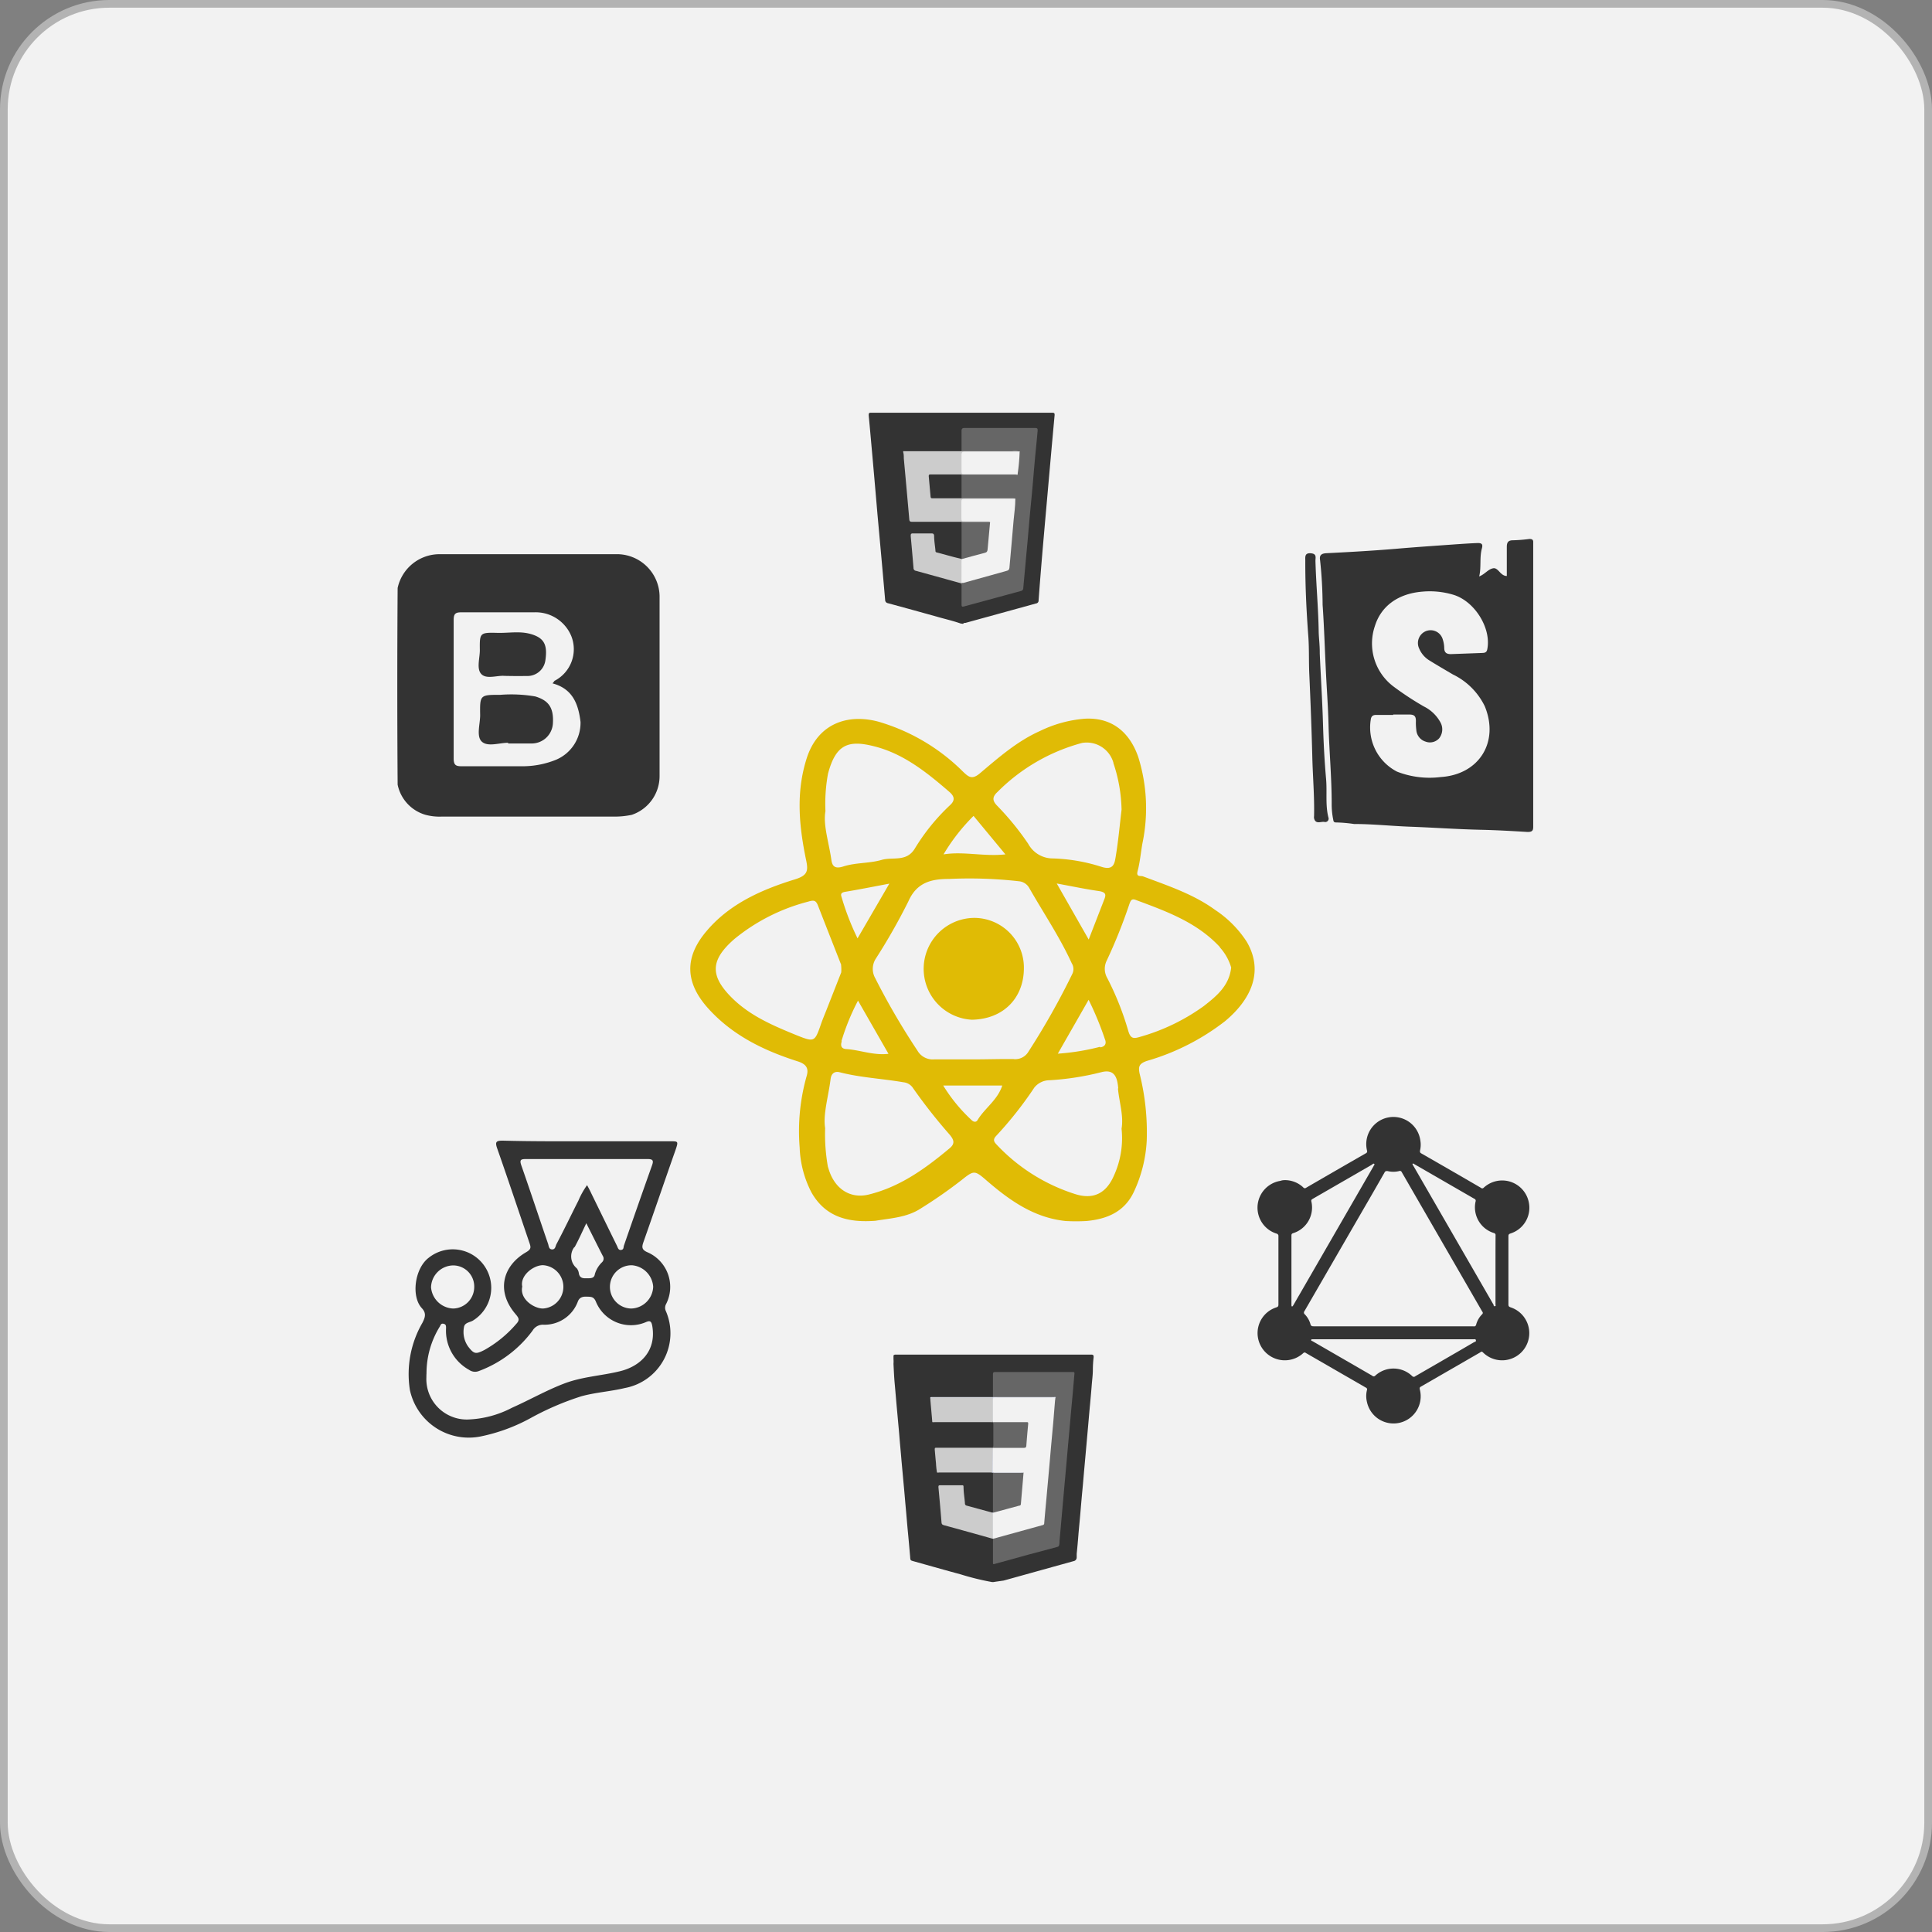 <svg id="Layer_1" data-name="Layer 1" xmlns="http://www.w3.org/2000/svg" viewBox="0 0 251 251"><rect x="0" y="0" width="251" height="251" fill="#808080" stroke="none"/><defs><style>.cls-1,.cls-4{fill:#f2f2f2;}.cls-1{stroke:#b3b3b3;stroke-miterlimit:10;}.cls-2{fill:#e0bb05;}.cls-3{fill:#333;}.cls-5{fill:#666;}.cls-6{fill:#ccc;}.cls-7{fill:#dde1f2;}.cls-8{fill:#eaeaea;}</style></defs><title>buildwith</title><rect class="cls-1" x="0.5" y="0.5" width="250" height="250" rx="13.7" ry="13.7"/><path class="cls-2" d="M114.73,159.6c-3.43.26-6.45-.42-8.3-3.67a13.66,13.66,0,0,1-1.54-5.86,26.26,26.26,0,0,1,.91-9.28c.3-1-.06-1.55-1.16-1.9-4.36-1.39-8.41-3.34-11.57-6.81s-3.13-6.79-.24-10.16c3-3.53,7.17-5.36,11.46-6.68,1.62-.5,1.73-1.1,1.45-2.44-.92-4.43-1.37-8.81.07-13.3s5.3-5.82,9.32-4.74a25.77,25.77,0,0,1,11,6.51c.68.64,1.13,1.07,2.15.22,2.44-2.06,4.87-4.2,7.83-5.52a16.21,16.21,0,0,1,5.86-1.6c3.71-.19,5.86,2,6.89,4.92a22.22,22.22,0,0,1,.56,11.28c-.21,1.19-.31,2.41-.62,3.58-.23.86.39.58.71.71,3.24,1.22,6.54,2.3,9.38,4.37a14.2,14.2,0,0,1,4.07,4.1c2.35,4,.42,7.66-2.82,10.35a30.18,30.18,0,0,1-10.1,5.14c-1.17.38-1.12.86-1,1.6a31.26,31.26,0,0,1,.94,8.77,17.79,17.79,0,0,1-1.68,6.67c-1.23,2.6-3.5,3.52-6.15,3.77a24.5,24.5,0,0,1-2.71,0c-4.13-.43-7.3-2.7-10.31-5.3-1.53-1.33-1.62-1.28-3.23,0a61,61,0,0,1-5.26,3.66C118.85,159.17,116.76,159.26,114.73,159.6Zm18-21a2,2,0,0,0,1.9-1,96.65,96.65,0,0,0,5.68-10.07,1.41,1.41,0,0,0-.07-1.38c-1.56-3.42-3.67-6.53-5.52-9.78a1.72,1.72,0,0,0-1.34-.88,57.52,57.52,0,0,0-9.09-.3c-2.21,0-4.17.4-5.27,2.9a78.87,78.87,0,0,1-4.24,7.46,2.45,2.45,0,0,0-.08,2.52,92.14,92.14,0,0,0,5.49,9.42,2.29,2.29,0,0,0,2.19,1.14c1.7,0,3.39,0,5.09,0S131,138.57,132.71,138.59Zm-22.44-12.24c-1-2.55-2-5.09-3-7.66-.29-.75-.54-.79-1.34-.55a25,25,0,0,0-9.5,4.81c-3,2.6-3.24,4.57-.79,7.23s5.64,4,8.87,5.32c2.31.92,2.33.85,3.16-1.55.2-.57.44-1.13.66-1.69l1.94-4.94A5.42,5.42,0,0,0,110.27,126.35Zm-1.7,26.29c.71,2.69,2.76,4.14,5.24,3.55,4.1-1,7.37-3.37,10.52-6,.73-.6.63-1.08,0-1.82a69.78,69.78,0,0,1-4.72-6,1.67,1.67,0,0,0-1.23-.77c-2.77-.48-5.59-.6-8.33-1.31-.61-.15-1.07.14-1.16.88-.29,2.31-1,4.59-.71,6.38A24,24,0,0,0,108.57,152.64Zm37.07-52.53a3.61,3.61,0,0,0-4.08-2.6,24.4,24.4,0,0,0-11,6.38c-.71.66-.65,1.16,0,1.81a36,36,0,0,1,4,4.91,3.63,3.63,0,0,0,3,1.9,22.76,22.76,0,0,1,6.5,1.09c1.51.49,1.71-.34,1.85-1.2.36-2.13.55-4.29.78-6.22A20,20,0,0,0,145.64,100.11ZM109,112.64c.1.8.37,1.31,1.56.93,1.6-.52,3.41-.39,5-.86,1.43-.41,3.2.31,4.28-1.45a26.75,26.75,0,0,1,4.61-5.68c.67-.62.53-1.14-.09-1.68-2.93-2.54-6-5-9.79-5.94-3.42-.88-5-.2-6,3.57a21.51,21.51,0,0,0-.33,4.85C107.92,108.17,108.67,110.38,109,112.64Zm37.28,29.76c-.11-1.12-.31-2.59-2.18-2.11a35.48,35.48,0,0,1-6.72,1.05,2.56,2.56,0,0,0-2,.95,48.9,48.9,0,0,1-4.94,6.26c-.53.55-.27.83.12,1.24a23.87,23.87,0,0,0,10.15,6.35c2.34.73,4-.1,5-2.39a11.69,11.69,0,0,0,1-6.11C147,145.94,146.4,144.18,146.24,142.4Zm13.23-18.33c-3-3.26-7-4.68-11-6.17-.55-.2-.65.18-.83.69a67.43,67.43,0,0,1-2.89,7.19,2.41,2.41,0,0,0,.07,2.3,37.77,37.77,0,0,1,2.73,6.88c.3,1,.69,1,1.54.74a26.34,26.34,0,0,0,8.27-4c1.59-1.25,3.29-2.59,3.55-5A6.64,6.64,0,0,0,159.47,124.07Zm-15.56,13c.5-.08.88-.39.59-1.08a40.38,40.38,0,0,0-2.11-5.1c-1.32,2.32-2.6,4.54-4,7A30.17,30.17,0,0,0,143.91,137Zm-33.59-.78c-.12.36-.21.92.53,1,1.8.1,3.53.85,5.54.62L112.47,131A29.49,29.49,0,0,0,110.32,136.26ZM131.62,112l-4.14-5a25.12,25.12,0,0,0-3.9,5C126.19,111.58,128.77,112.3,131.62,112Zm10.82,11.06,2.05-5.28c.24-.61.1-.85-.62-1-1.77-.25-3.52-.62-5.58-1ZM111,116.83c-.45.07-.87.14-.68.66a33.33,33.33,0,0,0,2.09,5.42l4.13-7.11C114.54,116.18,112.77,116.53,111,116.83Zm16.26,29.72c.24.23.55.26.72,0,.93-1.57,2.62-2.62,3.23-4.52h-7.67A21.16,21.16,0,0,0,127.26,146.55Zm0-13.07c4.14-.07,6.73-2.86,6.76-6.63a6.46,6.46,0,0,0-6.45-6.6,6.62,6.62,0,0,0-.31,13.23Z" transform="translate(-1 -1)"/><path class="cls-3" d="M77.2,149.27H88.08c1,0,1.06,0,.73,1-1.41,4-2.8,8.08-4.22,12.11-.23.66-.22,1,.57,1.33a4.9,4.9,0,0,1,2.38,6.7,1,1,0,0,0-.06.86,7.24,7.24,0,0,1-5.31,10.06c-1.87.45-3.79.56-5.64,1.07a36.59,36.59,0,0,0-6.68,2.88,23.09,23.09,0,0,1-6.46,2.35,7.82,7.82,0,0,1-9.14-6.06,13.3,13.3,0,0,1,1.62-8.7c.37-.72.55-1.26-.07-1.92-1.41-1.53-.92-5.16.89-6.54a5,5,0,1,1,5.73,8.17c-.42.24-1.08.24-1.15.89a3.28,3.28,0,0,0,.55,2.47c.77,1,1,1,2.07.47A15.31,15.31,0,0,0,68.07,173c.53-.56.3-.81-.17-1.37-2.46-2.95-1.57-6.2,1.46-7.95.65-.38.62-.62.44-1.16-1.4-4.11-2.77-8.23-4.21-12.33-.31-.88-.09-1,.73-1C70,149.29,73.57,149.27,77.2,149.27Zm-20.81,30.8a5.26,5.26,0,0,0,5.34,5.35,13.31,13.31,0,0,0,5.79-1.53c2.26-1,4.45-2.26,6.79-3.15s4.8-1,7.18-1.58c2.76-.65,4.8-2.7,4.25-5.9-.12-.68-.35-.71-.88-.47a4.92,4.92,0,0,1-6.45-2.7c-.27-.63-.62-.61-1.1-.63s-1,0-1.24.64a4.61,4.61,0,0,1-4.55,3,1.56,1.56,0,0,0-1.33.77,15.29,15.29,0,0,1-7,5.26,1.32,1.32,0,0,1-1.24-.16,5.8,5.8,0,0,1-3-5.41c0-.3,0-.51-.33-.58s-.37.16-.48.36a11.55,11.55,0,0,0-1.73,6.11C56.39,179.68,56.4,179.88,56.39,180.07ZM77.8,156c1.11,2.27,2.22,4.55,3.34,6.82.12.23.17.62.55.57s.29-.36.38-.6q1.8-5.21,3.64-10.39c.22-.61.13-.82-.57-.82q-7.92,0-15.83,0c-.66,0-.82.12-.59.8,1.19,3.4,2.32,6.82,3.49,10.23.09.28.09.7.52.71s.43-.43.56-.68c1-1.88,1.9-3.78,2.86-5.67a10.3,10.3,0,0,1,1.12-2C77.46,155.32,77.64,155.65,77.8,156ZM83,171a2.94,2.94,0,0,0,2.86-2.83,3,3,0,0,0-2.76-2.79A2.81,2.81,0,0,0,83,171ZM59.86,165.4A2.92,2.92,0,0,0,57,168.24,3,3,0,0,0,59.89,171a2.8,2.8,0,0,0,2.72-2.79A2.74,2.74,0,0,0,59.86,165.4ZM71.54,171a2.82,2.82,0,0,0,0-5.63c-1.25,0-3,1.35-2.69,2.78C68.49,169.77,70.36,171,71.54,171Zm4.09-8a2,2,0,0,0,.3,2.77,1.37,1.37,0,0,1,.28.71c.13.59.56.6,1,.59s1,.06,1.07-.54A3.53,3.53,0,0,1,79.2,165a.64.64,0,0,0,.11-.84c-.69-1.34-1.35-2.68-2.14-4.24C76.59,161.14,76.15,162.13,75.63,163.07Z" transform="translate(-1 -1)"/><path class="cls-3" d="M56.25,106.85a5.16,5.16,0,0,1-3.59-3.91q-.09-12.78,0-25.55A5.57,5.57,0,0,1,58,73c7.78,0,15.56,0,23.34,0a5.55,5.55,0,0,1,5.35,5.39q0,11.75,0,23.47a5.31,5.31,0,0,1-3.61,5,10.7,10.7,0,0,1-2.39.23H58.39A7,7,0,0,1,56.25,106.85ZM73.1,89.42a4.62,4.62,0,0,0,2.13-5.76,5,5,0,0,0-4.8-3.11c-3.17,0-6.33,0-9.49,0-.77,0-1,.19-1,1q0,9,0,18c0,.83.28,1,1,1,2.67,0,5.35,0,8,0a11.57,11.57,0,0,0,4.31-.85,5.2,5.2,0,0,0,3.17-4.92c-.28-2.29-1-4.29-3.64-5C73,89.55,73,89.46,73.1,89.42ZM67,97.59c1,0,2,0,3,0A2.76,2.76,0,0,0,72.83,95c.13-2.07-.56-3-2.29-3.52A18.45,18.45,0,0,0,66,91.27c-2.64,0-2.66,0-2.62,2.64,0,1.19-.54,2.8.25,3.47s2.23.12,3.4.12Zm2.38-8.77a2.35,2.35,0,0,0,2.47-2c.3-2-.14-2.87-1.67-3.38s-3-.18-4.55-.22c-2.3-.06-2.32,0-2.29,2.24,0,1.07-.47,2.47.22,3.14s2.07.12,3,.21C67.6,88.83,68.49,88.84,69.38,88.82Z" transform="translate(-1 -1)"/><path class="cls-3" d="M193.17,75.89c.74-.28,1.15-.94,1.82-1.06s.92,1,1.77,1c0-1.27,0-2.52,0-3.77,0-.68.24-.88.89-.87a20.47,20.47,0,0,0,2.05-.17c.36,0,.52.11.49.48,0,.19,0,.38,0,.57v36c0,.72.09,1.1-1,1-2-.12-3.95-.23-5.93-.27-3-.07-6.08-.29-9.13-.4-2.41-.09-4.81-.35-7.23-.35a18.16,18.16,0,0,0-2.33-.2c-.3,0-.33-.16-.37-.41a9.84,9.84,0,0,1-.19-2c0-3.43-.32-6.84-.41-10.27-.06-2.5-.26-5-.37-7.51-.13-2.69-.21-5.39-.4-8.08a56.25,56.25,0,0,0-.33-5.81c-.11-.63.16-.87.84-.9,3-.15,6-.32,9-.57,2.62-.23,5.24-.4,7.86-.59.93-.06,1.87-.13,2.81-.16.55,0,.64.21.52.68C193.19,73.44,193.47,74.68,193.17,75.89Z" transform="translate(-1 -1)"/><path class="cls-3" d="M172.46,85.9c.12,2.83.33,6,.42,9.16.07,2.38.19,4.76.4,7.13.15,1.68-.11,3.38.3,5a.44.44,0,0,1-.53.59c-.46-.07-1.13.35-1.33-.47a.88.88,0,0,1,0-.28c.06-2.58-.17-5.16-.23-7.74-.09-3.58-.23-7.16-.39-10.73-.08-1.73,0-3.46-.15-5.18-.23-3.17-.38-6.33-.37-9.5,0-.51-.11-1.06.71-1s.6.57.61,1c.08,3,.37,6.07.42,9.12C172.33,83.87,172.47,84.72,172.46,85.9Z" transform="translate(-1 -1)"/><path class="cls-4" d="M182,93.83c.7,0,1.39,0,2.09,0s.86.26.86.85A7.08,7.08,0,0,0,185,95.8a1.71,1.71,0,0,0,1.21,1.55,1.61,1.61,0,0,0,1.75-.42,1.87,1.87,0,0,0,.19-2.06A4.94,4.94,0,0,0,186,92.79,38.56,38.56,0,0,1,182,90.16a7,7,0,0,1-2.38-7.82c.8-2.59,3-4.2,6.1-4.47a10.69,10.69,0,0,1,4.13.41c2.78.86,4.95,4.4,4.36,7.13-.09.37-.34.41-.64.42l-4.07.15c-.59,0-.87-.21-.87-.82a3.88,3.88,0,0,0-.2-1.12,1.64,1.64,0,0,0-2.28-1,1.67,1.67,0,0,0-.76,2.25,3.29,3.29,0,0,0,1.36,1.54c1,.62,2,1.2,3,1.79a8.91,8.91,0,0,1,4.15,4.14c1.9,4.63-.72,8.86-5.71,9.19a11.65,11.65,0,0,1-5.69-.7,6.45,6.45,0,0,1-3.39-6.9c.11-.41.38-.47.71-.47.73,0,1.45,0,2.18,0Z" transform="translate(-1 -1)"/><path class="cls-3" d="M167.86,154.32a3.46,3.46,0,0,1,2.45.94.26.26,0,0,0,.38.05q3.87-2.25,7.76-4.48a.27.27,0,0,0,.15-.35,3.53,3.53,0,1,1,6.93-1.29,3.21,3.21,0,0,1-.05,1.31c0,.16,0,.24.14.33q3.9,2.23,7.78,4.49a.24.24,0,0,0,.34,0,3.53,3.53,0,0,1,5.9,2,3.5,3.5,0,0,1-2.4,3.93c-.21.07-.27.15-.27.36,0,3,0,5.91,0,8.87,0,.21.07.29.27.36a3.53,3.53,0,1,1-3.57,5.87c-.14-.14-.22-.13-.38,0l-7.68,4.43c-.18.1-.19.19-.15.38a3.53,3.53,0,1,1-6.87,1.62,3.21,3.21,0,0,1,0-1.54.25.25,0,0,0-.15-.33l-7.78-4.49a.24.24,0,0,0-.33,0,3.54,3.54,0,0,1-5.91-2.06,3.51,3.51,0,0,1,2.4-3.87c.23-.07.27-.17.27-.38q0-4.42,0-8.84a.32.32,0,0,0-.27-.37,3.53,3.53,0,0,1,.55-6.85C167.57,154.33,167.74,154.33,167.86,154.32Zm24.59,19a.28.28,0,0,0,.33-.24,3,3,0,0,1,.79-1.35.23.23,0,0,0,0-.33l-10.46-18.12a.25.25,0,0,0-.33-.14,3.13,3.13,0,0,1-1.52,0c-.19,0-.27,0-.37.16q-1.39,2.44-2.81,4.88-3.81,6.59-7.61,13.16a.29.29,0,0,0,.05.42,3,3,0,0,1,.73,1.27c.06.23.18.28.41.28h20.76ZM171.6,175c-.09,0-.22-.05-.25.08s.11.13.18.17l7.75,4.48a.26.26,0,0,0,.38,0,3.5,3.5,0,0,1,4.82.06.28.28,0,0,0,.4,0l5.52-3.19,2.16-1.26c.1,0,.23-.07.18-.24s-.18-.1-.28-.11H171.6Zm-2.82-4.5c0,.08,0,.19.06.23s.15-.1.19-.17c.25-.42.48-.84.73-1.26q4.85-8.4,9.7-16.81c0-.08.18-.17.08-.27s-.2,0-.28.08l-7.73,4.46c-.15.09-.2.16-.16.34a3.49,3.49,0,0,1-2.37,4.11c-.18.06-.22.14-.22.32,0,1.49,0,3,0,4.48Zm26.52-9a.27.27,0,0,0-.22-.31,3.49,3.49,0,0,1-2.38-4.08.28.28,0,0,0-.18-.38l-7.73-4.46-.14-.08a.08.08,0,0,0-.12,0,.11.11,0,0,0,0,.12l.08.13,10.44,18.09c0,.07,0,.2.16.17s.08-.15.08-.24c0-1.49,0-3,0-4.48S195.29,163,195.3,161.52Z" transform="translate(-1 -1)"/><path class="cls-3" d="M130.05,206.54h-.15a33.83,33.83,0,0,1-4.08-1c-2-.54-4-1.11-6-1.67-.56-.16-.54-.1-.58-.67-.09-1-.18-2.06-.28-3.09s-.2-2.31-.31-3.47c-.09-1-.17-2-.26-2.92l-.27-2.95c-.08-1-.18-2-.26-3-.06-.79-.14-1.57-.21-2.36s-.15-1.63-.22-2.44-.13-1.53-.2-2.29-.11-1.66-.15-2.49a4.07,4.07,0,0,0,0-.61v-.48a.3.3,0,0,1,.25-.11h25.48a.26.26,0,0,1,.27.16v.19a14.89,14.89,0,0,0-.1,1.64c0,.63-.09,1.26-.14,1.89-.06.82-.14,1.64-.21,2.45-.1,1-.18,2-.27,3l-.21,2.36-.27,3c-.09,1-.17,2-.26,2.93s-.18,2-.26,2.95-.19,2-.27,3q-.09,1.16-.21,2.31c0,.15,0,.31,0,.47a.48.48,0,0,1-.41.48l-2.56.71-6.51,1.81C130.88,206.42,130.46,206.47,130.05,206.54Z" transform="translate(-1 -1)"/><path class="cls-5" d="M130,182.49v-2.94c0-.22.06-.3.3-.3h10c.3,0,.31,0,.28.32l-.21,2.42c-.07.79-.15,1.58-.22,2.37l-.21,2.38c-.07.81-.15,1.63-.22,2.44l-.21,2.38c-.07.81-.15,1.63-.22,2.44l-.21,2.35c-.07.83-.15,1.66-.22,2.5l-.21,2.35c0,.18,0,.36-.05.54s-.12.19-.24.23l-3.75,1-4.3,1.19c-.3.08-.31.08-.31-.23v-2.73a.69.69,0,0,0,0-.32v0a.18.18,0,0,1,.07,0,.85.85,0,0,1,.35-.15l5.68-1.58c.43-.12.47-.18.51-.63.11-1.15.21-2.31.31-3.47.09-1,.18-2,.26-3s.18-1.9.26-2.85.19-2,.27-3c.06-.78.14-1.55.21-2.33,0-.31.06-.62.07-.93,0-.09,0-.18-.11-.21a7.36,7.36,0,0,0-1-.12h-6.48C130.22,182.57,130.09,182.61,130,182.49Z" transform="translate(-1 -1)"/><path class="cls-6" d="M130,200.92q-3.18-.9-6.37-1.77c-.19-.06-.29-.12-.31-.35-.12-1.53-.26-3.05-.4-4.57,0-.2,0-.27.24-.27h2.79c.16,0,.22,0,.23.2,0,.71.13,1.42.18,2.12,0,.19.06.29.27.34l3.27.89a.19.19,0,0,1,.16.22c0,1,0,2,0,3a.23.23,0,0,1-.07.19Z" transform="translate(-1 -1)"/><path class="cls-6" d="M122.12,185.74c-.08-1-.17-1.91-.25-2.87v-.16c-.05-.13,0-.2.14-.19h7.71c.3,0,.3,0,.3.31v2.65a.37.37,0,0,1-.05.27.49.49,0,0,1-.24,0h-7.38C122.27,185.77,122.19,185.8,122.12,185.74Z" transform="translate(-1 -1)"/><path class="cls-6" d="M122.73,192.3a9.89,9.89,0,0,1-.13-1.22c-.06-.58-.11-1.17-.16-1.75,0-.16,0-.26.19-.26h7.19a.34.34,0,0,1,.14,0c.08.07.06.17.06.27,0,.89,0,1.78,0,2.67,0,.28,0,.29-.3.29H123A.45.45,0,0,1,122.73,192.3Z" transform="translate(-1 -1)"/><path class="cls-5" d="M130,197.5v-5.15c0-.07.12-.07.19-.07,1.25,0,2.51,0,3.76,0,.16.08.14.23.13.36-.05.59-.1,1.17-.16,1.76s-.12,1.28-.17,1.92a.38.38,0,0,1-.31.41l-3.16.85a.27.27,0,0,1-.23,0A.18.18,0,0,1,130,197.5Z" transform="translate(-1 -1)"/><path class="cls-5" d="M130,189.1h-7.27c-.2,0-.28,0-.24.24-.06-.25,0-.28.24-.28h4.58c.82,0,1.63,0,2.44,0,.23,0,.31-.07.3-.3,0-.88,0-1.75,0-2.63,0-.31,0-.32-.32-.32h-7.21a.54.54,0,0,1-.35-.06H130l.08-.05a.8.8,0,0,1,.37-.06h3.77c.46,0,.52.07.48.52l-.24,2.71c0,.28-.1.34-.38.35h-3.75a.53.53,0,0,1-.25-.05Z" transform="translate(-1 -1)"/><path class="cls-7" d="M130,185.74H130v-2.86c0-.32,0-.33-.31-.33h-7.45c-.13,0-.28,0-.32.16-.1-.22,0-.21.19-.21h15.82c.08,0,.18-.05.24.05l-.07.06a1.06,1.06,0,0,1-.5,0h-6.81c-.57,0-.62.05-.62.62v2.08C130.11,185.51,130.13,185.65,130,185.74Z" transform="translate(-1 -1)"/><path class="cls-7" d="M130,189.1H130c.13.09.12.24.12.37v2.08c0,.58,0,.63.62.63,1,0,1.92,0,2.89,0,.12,0,.3-.07.34.15H123c-.09,0-.19,0-.27,0h6.81c.41,0,.41,0,.41-.43Z" transform="translate(-1 -1)"/><path class="cls-7" d="M130,197.5l.05,0a.42.42,0,0,1,.06.27c0,.94,0,1.87,0,2.81a.35.35,0,0,1-.11.3H130v-3a.39.39,0,0,0-.09-.33Z" transform="translate(-1 -1)"/><path class="cls-4" d="M130,200.9v-3.08a.61.61,0,0,1,.05-.3l3.36-.91c.11,0,.2-.05.22-.2.11-1.32.23-2.65.34-4v-.1a.62.62,0,0,0-.33,0h-3.31c-.32,0-.33,0-.33-.34V189.1h4c.24,0,.32-.05.34-.3.07-.94.15-1.87.24-2.8,0-.2,0-.24-.22-.24H130c0-1,0-1.92,0-2.89,0-.22.05-.31.29-.31h7.79a.48.48,0,0,1,0,.29c-.09,1-.17,2.09-.26,3.14-.14,1.52-.28,3-.41,4.56-.15,1.71-.31,3.41-.46,5.12-.1,1.07-.2,2.15-.29,3.23a.22.22,0,0,1-.18.23l-6.41,1.77Z" transform="translate(-1 -1)"/><path class="cls-8" d="M138.08,182.84v-.29h0A.7.7,0,0,1,138.08,182.84Z" transform="translate(-1 -1)"/><path class="cls-3" d="M125.79,82c-.91-.32-1.85-.54-2.78-.8-2.22-.62-4.45-1.24-6.68-1.84A.42.42,0,0,1,116,79c-.32-3.72-.66-7.44-1-11.16q-.43-5.07-.89-10.14c-.08-.9-.16-1.81-.25-2.72,0-.26,0-.37.32-.36h23.52c.28,0,.33.08.31.34-.37,4-.72,8-1.08,12.06s-.71,8-1,12a.37.37,0,0,1-.33.38c-3,.83-6.1,1.68-9.15,2.52-.11,0-.25,0-.33.13Z" transform="translate(-1 -1)"/><path class="cls-5" d="M125.92,59.6c0-.86,0-1.73,0-2.6,0-.31.11-.4.41-.4h9.07c.38,0,.43.06.4.44-.12,1.34-.26,2.67-.38,4-.1,1.11-.19,2.23-.29,3.35s-.21,2.19-.31,3.28-.19,2.12-.28,3.18-.22,2.35-.32,3.52c-.09,1-.19,2-.28,3.05a.37.37,0,0,1-.31.36l-7.36,2c-.3.09-.35,0-.35-.28,0-.78,0-1.56,0-2.34a.51.51,0,0,0-.14-.43.18.18,0,0,1,.13-.11c1.14-.41,2.32-.67,3.48-1,.68-.2,1.37-.37,2-.57.46-.13.54-.27.58-.73.13-1.43.26-2.85.38-4.28.11-1.22.23-2.45.32-3.68a.36.36,0,0,0-.13-.35,4.19,4.19,0,0,0-1.21-.19h-5.06a.65.65,0,0,1-.45-.08.68.68,0,0,1-.11-.44c0-.74,0-1.48,0-2.23a.75.75,0,0,1,.1-.44c.13-.12.3-.08.45-.08h5.36a5.25,5.25,0,0,0,1.25-.19c.24-.16.2-.43.22-.66.06-.46.09-.92.14-1.38,0-.18,0-.36-.15-.47a5,5,0,0,0-1.15-.17h-5.63C126.21,59.7,126,59.75,125.92,59.6Z" transform="translate(-1 -1)"/><path class="cls-6" d="M125.92,65.74h6.63c.13,0,.27,0,.38.06-.16.2-.38.16-.59.17h-5.26c-1,0-1,0-1,1,0,.35,0,.71,0,1.06s.13.56.57.56H129a2,2,0,0,1,.43,0c.12,0,.25,0,.21.23a.58.58,0,0,1-.47.14h-2.78a.54.54,0,0,1-.49-.17l-.39,0c-2,0-4,0-6,0-.26,0-.36-.05-.38-.34-.23-2.63-.47-5.27-.71-7.9,0-.24,0-.49-.06-.73s0-.21.18-.2a1.76,1.76,0,0,0,.23,0h6.77l.4,0,6.57,0a2.93,2.93,0,0,1,1,.05c-.16.21-.4.16-.61.17H127c-.86,0-.89,0-.89.91v1.06c0,.52.12.63.64.63h5.63a4.87,4.87,0,0,1,.54,0c.12,0,.25,0,.3.16s-.23.05-.34.05h-6.94c-.15.18-.35.16-.55.16h-2.9c-.55,0-.61.07-.59.62s.1,1.11.15,1.66c0,.34.18.45.57.46h2.77C125.56,65.59,125.77,65.56,125.92,65.74Z" transform="translate(-1 -1)"/><path class="cls-6" d="M125.93,76.76h-.14L120,75.16a.36.36,0,0,1-.32-.38q-.17-2.06-.36-4.11c0-.27,0-.38.32-.37q1.19,0,2.37,0c.26,0,.33.08.35.33,0,.62.11,1.24.17,1.86,0,.12,0,.24.16.28,1.08.27,2.15.61,3.25.84l0,0a.59.59,0,0,1,.1.41q0,1.13,0,2.25A.52.52,0,0,1,125.93,76.76Z" transform="translate(-1 -1)"/><path class="cls-5" d="M125.92,68.81c1.25,0,2.49,0,3.73,0,.13.06.13.16.12.28-.06,1.15-.2,2.29-.29,3.44,0,.27-.21.35-.42.41-.61.18-1.22.33-1.83.49-.3.08-.59.18-.9.24a.43.43,0,0,1-.41,0v0C125.93,72,125.93,70.41,125.92,68.81Z" transform="translate(-1 -1)"/><path class="cls-4" d="M125.92,73.64c1-.27,2-.56,3-.81.3-.07.37-.21.39-.49.1-1.17.22-2.34.32-3.51-.11-.12-.27-.09-.41-.09h-2.83c-.48,0-.48,0-.49-.5V66.37c0-.55,0-.55.58-.55h6.43c0,1-.15,1.88-.23,2.82-.15,1.9-.34,3.8-.5,5.71-.06.72,0,.72-.73.91l-5.29,1.47-.25,0C125.92,75.72,125.92,74.68,125.92,73.64Z" transform="translate(-1 -1)"/><path class="cls-4" d="M133.2,62.62h-6.76c-.51,0-.52,0-.52-.52,0-.67,0-1.33,0-2,0-.32.1-.42.42-.42h7.13A24.32,24.32,0,0,1,133.2,62.62Z" transform="translate(-1 -1)"/><path class="cls-3" d="M125.92,65.74l-3.79,0c-.16,0-.22-.05-.23-.2l-.24-2.66c0-.16,0-.24.2-.24l4.06,0Z" transform="translate(-1 -1)"/></svg>